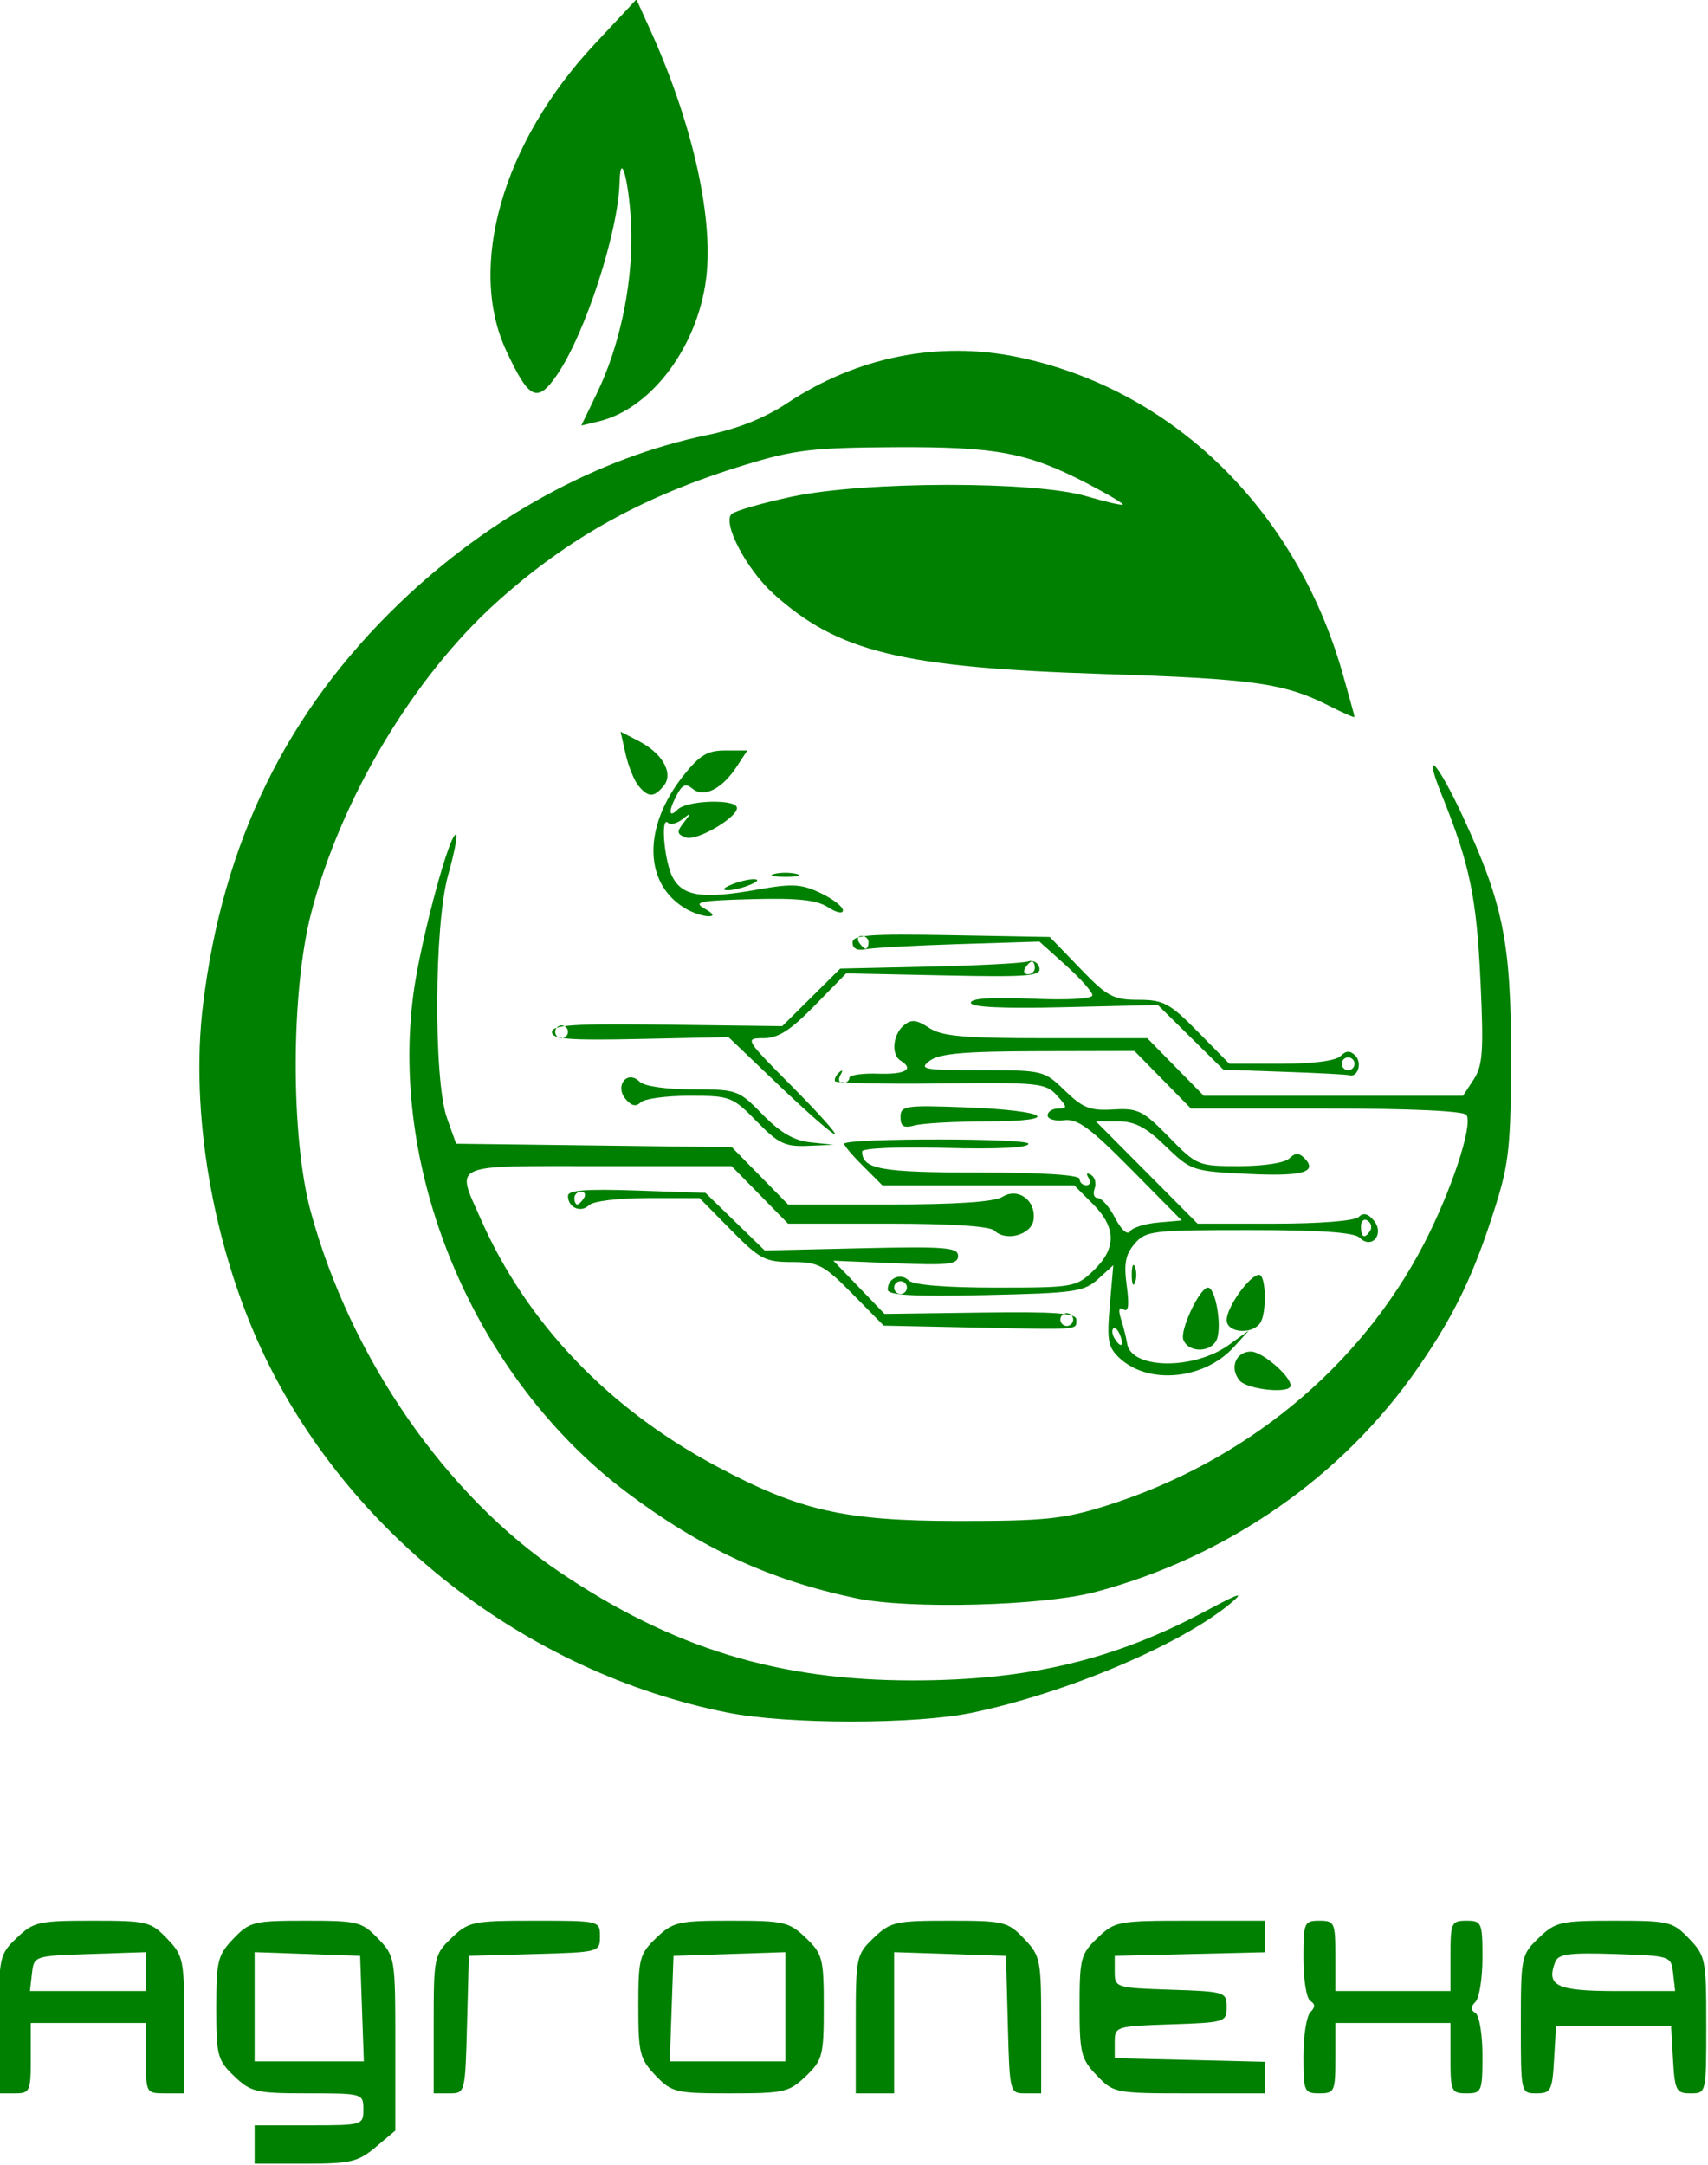 <?xml version="1.0" encoding="UTF-8" standalone="no"?>
<!-- Created with Inkscape (http://www.inkscape.org/) -->

<svg
   version="1.1"
   id="svg281"
   width="412.645"
   height="523.065"
   viewBox="0 0 412.645 523.065"
   sodipodi:docname="Captura de pantalla de 2023-07-22 01-25-52.png"
   xmlns:inkscape="http://www.inkscape.org/namespaces/inkscape"
   xmlns:sodipodi="http://sodipodi.sourceforge.net/DTD/sodipodi-0.dtd"
   xmlns="http://www.w3.org/2000/svg"
   xmlns:svg="http://www.w3.org/2000/svg">
  <defs
     id="defs285" />
  <sodipodi:namedview
     id="namedview283"
     pagecolor="#ffffff"
     bordercolor="#000000"
     borderopacity="0.25"
     inkscape:showpageshadow="2"
     inkscape:pageopacity="0.0"
     inkscape:pagecheckerboard="0"
     inkscape:deskcolor="#d1d1d1"
     showgrid="false" />
  <g
     inkscape:groupmode="layer"
     inkscape:label="Image"
     id="g287"
     transform="translate(-468.63,-93.523)">
    <g
       id="g1816"
       transform="matrix(1.545,0,0,1.545,-438.069,-375.365)">
      <path
         style="fill:#008000"
         d="m 680.239,364.899 c 3.419,-7.088 5.417,-16.257 5.351,-24.561 -0.055,-6.945 -1.688,-14.303 -1.845,-8.312 -0.202,7.737 -5.379,23.661 -9.774,30.068 -3.097,4.514 -4.371,3.912 -7.946,-3.756 -6.133,-13.155 -0.554,-32.578 13.754,-47.883 l 6.604,-7.064 2.247,4.973 c 6.312,13.973 9.618,28.213 8.756,37.716 -1.001,11.04 -8.433,21.278 -16.918,23.306 l -2.707,0.647 z"
         id="path835" />
      <path
         style="fill:#008000"
         d="m 686.699,426.367 c -0.672,-0.809 -1.576,-3.045 -2.01,-4.967 l -0.788,-3.496 2.858,1.478 c 3.747,1.938 5.476,5.079 3.864,7.021 -1.509,1.818 -2.392,1.81 -3.923,-0.036 z"
         id="path833" />
      <path
         style="fill:#008000"
         d="m 707.926,440.15 c 0.963,-0.252 2.538,-0.252 3.5,0 0.963,0.252 0.175,0.457 -1.75,0.457 -1.925,0 -2.712,-0.206 -1.75,-0.457 z"
         id="path831" />
      <path
         style="fill:#008000"
         d="m 701.176,441.839 c 1.1,-0.473 2.675,-0.859 3.5,-0.859 0.945,0 0.761,0.318 -0.5,0.859 -1.1,0.473 -2.675,0.859 -3.5,0.859 -0.945,0 -0.761,-0.318 0.5,-0.859 z"
         id="path829" />
      <path
         style="fill:#008000"
         d="m 694.176,445.631 c -6.664,-3.822 -6.869,-12.751 -0.478,-20.82 2.574,-3.249 3.771,-3.972 6.585,-3.972 h 3.439 l -1.665,2.541 c -2.279,3.479 -5.128,4.914 -6.876,3.464 -1.059,-0.879 -1.607,-0.685 -2.436,0.865 -1.423,2.658 -1.358,3.818 0.13,2.33 1.329,-1.329 8.403,-1.651 9.165,-0.418 0.797,1.289 -6.168,5.508 -7.958,4.821 -1.4,-0.537 -1.439,-0.874 -0.271,-2.365 1.204,-1.535 1.177,-1.593 -0.229,-0.497 -0.876,0.683 -1.888,0.945 -2.25,0.583 -1.238,-1.238 -0.589,6.171 0.753,8.593 1.62,2.924 4.727,3.349 13.342,1.822 5.332,-0.945 6.767,-0.862 9.75,0.56 1.924,0.917 3.497,2.135 3.497,2.707 0,0.58 -1.026,0.367 -2.323,-0.483 -1.752,-1.148 -4.681,-1.461 -11.91,-1.273 -8.118,0.211 -9.256,0.435 -7.427,1.464 1.403,0.789 1.634,1.216 0.66,1.22 -0.825,0 -2.4,-0.511 -3.5,-1.142 z"
         id="path827" />
      <path
         style="fill:#008000"
         d="m 787.676,471.094 -9.5,-0.33 -5.129,-5.059 -5.129,-5.059 -14.622,0.346 c -9.733,0.231 -14.621,0 -14.621,-0.7 4.9e-4,-0.684 3.29,-0.902 9.501,-0.631 5.66,0.247 9.5,0.029 9.5,-0.54 0,-0.525 -1.864,-2.628 -4.141,-4.673 l -4.141,-3.718 -12.609,0.394 c -6.935,0.217 -13.509,0.578 -14.609,0.804 -1.265,0.259 -2,-0.121 -2,-1.033 0,-1.206 2.526,-1.397 15.422,-1.165 l 15.422,0.277 4.738,4.915 c 4.258,4.417 5.181,4.915 9.116,4.915 3.93,0 4.882,0.511 9.303,5 l 4.925,5 h 8.088 c 4.957,0 8.552,-0.465 9.288,-1.2 0.881,-0.881 1.496,-0.904 2.313,-0.087 1.107,1.107 0.397,3.476 -0.922,3.08 -0.38,-0.114 -4.966,-0.356 -10.191,-0.538 z m 11,-1.255 c 0,-0.55 -0.45,-1 -1,-1 -0.55,0 -1,0.45 -1,1 0,0.55 0.45,1 1,1 0.55,0 1,-0.45 1,-1 z m -76,-19 c 0,-0.55 -0.477,-1 -1.059,-1 -0.582,0 -0.781,0.45 -0.441,1 0.34,0.55 0.816,1 1.059,1 0.243,0 0.441,-0.45 0.441,-1 z"
         id="path825" />
      <path
         style="fill:#008000"
         d="m 727.676,478.17 c 0,-1.771 0.707,-1.875 10.25,-1.516 12.961,0.488 15.423,2.179 3.2,2.198 -4.923,0.01 -9.963,0.285 -11.2,0.617 -1.756,0.471 -2.25,0.185 -2.25,-1.299 z"
         id="path823" />
      <path
         style="fill:#008000"
         d="m 708.713,473.252 -7.941,-7.587 -13.798,0.295 c -11.186,0.239 -13.798,0.034 -13.798,-1.081 0,-1.125 3.281,-1.335 18,-1.15 l 18,0.225 4.541,-4.502 4.541,-4.502 13.959,-0.311 c 7.678,-0.171 14.608,-0.533 15.4,-0.805 0.792,-0.272 1.592,0.181 1.776,1.006 0.289,1.293 -1.771,1.456 -14.941,1.18 l -15.276,-0.32 -4.962,5.069 c -3.791,3.873 -5.674,5.07 -7.975,5.07 -2.956,0 -2.872,0.142 4.437,7.5 4.097,4.125 7.119,7.5 6.714,7.5 -0.405,0 -4.309,-3.414 -8.677,-7.587 z m -33.037,-8.413 c 0,-0.55 -0.45,-1 -1,-1 -0.55,0 -1,0.45 -1,1 0,0.55 0.45,1 1,1 0.55,0 1,-0.45 1,-1 z m 73,-10 c 0,-0.55 -0.198,-1 -0.441,-1 -0.243,0 -0.719,0.45 -1.059,1 -0.34,0.55 -0.141,1 0.441,1 0.582,0 1.059,-0.45 1.059,-1 z"
         id="path821" />
      <path
         style="fill:#008000"
         d="m 705.176,478.839 c -3.777,-3.868 -4.124,-4 -10.503,-4 -3.628,0 -7.066,0.469 -7.639,1.042 -0.723,0.723 -1.445,0.557 -2.358,-0.542 -1.742,-2.099 0.298,-4.602 2.2,-2.7 0.708,0.708 4.11,1.2 8.297,1.2 6.947,0 7.179,0.084 10.953,3.949 2.761,2.827 4.877,4.058 7.453,4.332 l 3.597,0.383 -4.047,0.168 c -3.508,0.146 -4.567,-0.364 -7.953,-3.832 z"
         id="path819" />
      <path
         style="fill:#008000"
         d="m 763.834,502.839 c 0,-1.375 0.227,-1.938 0.504,-1.25 0.277,0.688 0.277,1.812 0,2.5 -0.277,0.688 -0.504,0.125 -0.504,-1.25 z"
         id="path817" />
      <path
         style="fill:#008000"
         d="m 778.676,509.912 c 0,-2.011 3.63,-7.073 5.073,-7.073 1.095,0 1.225,6.032 0.162,7.548 -1.31,1.868 -5.235,1.512 -5.235,-0.475 z"
         id="path815" />
      <path
         style="fill:#008000"
         d="m 739.112,511.081 -14.064,-0.294 -4.899,-4.974 c -4.458,-4.526 -5.31,-4.974 -9.474,-4.974 -4.167,0 -5.015,-0.446 -9.5,-5 l -4.925,-5 h -8.088 c -4.605,0 -8.567,0.479 -9.2,1.113 -1.266,1.266 -3.287,0.376 -3.287,-1.447 0,-0.902 2.774,-1.121 10.75,-0.848 l 10.75,0.368 4.63,4.501 4.63,4.501 15.121,-0.344 c 13.124,-0.299 15.121,-0.14 15.12,1.202 -7e-4,1.317 -1.449,1.487 -9.751,1.147 l -9.75,-0.4 4,4.16 4,4.16 15,-0.204 c 11.824,-0.161 15,0.074 15,1.11 0,1.634 0.774,1.575 -16.064,1.222 z m 15.564,-1.242 c 0,-0.55 -0.45,-1 -1,-1 -0.55,0 -1,0.45 -1,1 0,0.55 0.45,1 1,1 0.55,0 1,-0.45 1,-1 z m -76.5,-19 c 0.34,-0.55 0.141,-1 -0.441,-1 -0.582,0 -1.059,0.45 -1.059,1 0,0.55 0.198,1 0.441,1 0.243,0 0.719,-0.45 1.059,-1 z"
         id="path813" />
      <path
         style="fill:#008000"
         d="m 771.902,512.987 c -0.576,-1.5 2.567,-8.148 3.852,-8.148 1.131,0 2.167,5.654 1.45,7.912 -0.715,2.254 -4.463,2.421 -5.301,0.236 z"
         id="path811" />
      <path
         style="fill:#008000"
         d="m 780.686,519.352 c -1.605,-1.934 -0.585,-4.513 1.784,-4.513 1.747,0 6.206,3.818 6.206,5.314 0,1.34 -6.776,0.66 -7.989,-0.802 z"
         id="path809" />
      <path
         style="fill:#008000"
         d="m 720.676,553.406 c -13.506,-2.849 -24.193,-7.791 -35.866,-16.587 -23.496,-17.705 -37.088,-49.497 -33.306,-77.905 1.114,-8.37 5.805,-25.776 6.704,-24.876 0.212,0.212 -0.366,3.067 -1.286,6.344 -2.175,7.747 -2.278,32.005 -0.161,37.957 l 1.423,4 21.557,0.269 21.557,0.269 4.398,4.481 4.398,4.481 h 15.805 c 10.484,0 16.447,-0.401 17.711,-1.19 2.455,-1.534 5.299,0.572 4.866,3.602 -0.335,2.346 -4.344,3.442 -6.114,1.672 -0.687,-0.687 -6.804,-1.085 -16.676,-1.085 h -15.592 l -4.416,-4.5 -4.416,-4.5 h -20.792 c -23.558,0 -22.339,-0.557 -18.38,8.396 7.143,16.151 19.884,29.501 36.764,38.52 13.062,6.979 20.065,8.567 37.824,8.576 13.47,0.01 16.482,-0.299 23,-2.335 21.78,-6.804 39.785,-21.606 49.826,-40.962 4.301,-8.292 7.695,-18.543 6.682,-20.182 -0.391,-0.633 -8.599,-1.013 -21.859,-1.013 h -21.233 l -4.416,-4.5 -4.416,-4.5 -15.042,0.032 c -11.64,0.025 -15.481,0.364 -16.983,1.5 -1.749,1.323 -0.961,1.468 7.952,1.468 9.776,0 9.933,0.038 13.196,3.201 2.802,2.716 3.945,3.162 7.548,2.946 3.863,-0.232 4.647,0.155 8.703,4.299 4.399,4.494 4.545,4.554 11.05,4.554 3.794,0 7.101,-0.509 7.792,-1.2 0.881,-0.881 1.496,-0.904 2.313,-0.087 2.233,2.233 -0.199,2.925 -8.813,2.506 -8.641,-0.42 -8.873,-0.498 -12.838,-4.323 -3.099,-2.99 -4.838,-3.896 -7.477,-3.896 h -3.439 l 7.953,8 7.953,8 h 12.073 c 7.043,0 12.508,-0.434 13.116,-1.042 0.723,-0.723 1.445,-0.557 2.358,0.542 1.742,2.099 -0.298,4.602 -2.2,2.7 -0.834,-0.834 -6.106,-1.2 -17.278,-1.2 -15.207,0 -16.177,0.116 -17.916,2.147 -1.435,1.676 -1.706,3.113 -1.234,6.552 0.42,3.067 0.271,4.199 -0.491,3.728 -0.74,-0.457 -0.863,0.053 -0.381,1.572 0.393,1.237 0.812,2.919 0.932,3.738 0.595,4.051 10.422,4.184 15.922,0.217 l 3.146,-2.269 -2.397,2.629 c -4.637,5.087 -13.325,5.925 -17.837,1.72 -1.821,-1.697 -2.016,-2.737 -1.54,-8.238 l 0.545,-6.295 -2.386,2.166 c -2.187,1.986 -3.653,2.194 -17.636,2.5 -11.318,0.248 -15.251,0.027 -15.25,-0.857 0.001,-1.802 2.03,-2.68 3.288,-1.422 0.698,0.698 5.766,1.113 13.608,1.113 12.198,0 12.562,-0.064 15.3,-2.687 3.593,-3.443 3.556,-6.715 -0.118,-10.39 l -2.923,-2.923 h -15 -15 l -3.122,-3.122 c -1.717,-1.717 -2.989,-3.249 -2.827,-3.405 0.907,-0.87 28.796,-0.845 28.796,0.026 -1.6e-4,0.633 -4.767,0.872 -13.001,0.65 -7.301,-0.197 -13,0.044 -13,0.55 0,2.78 2.873,3.3 18.2,3.3 9.867,0 15.8,0.376 15.8,1 0,0.55 0.477,1 1.059,1 0.582,0 0.738,-0.52 0.345,-1.155 -0.432,-0.699 -0.275,-0.884 0.397,-0.468 0.611,0.378 0.857,1.347 0.548,2.155 -0.31,0.807 -0.077,1.468 0.518,1.468 0.595,0 1.813,1.415 2.708,3.146 0.932,1.802 1.909,2.688 2.289,2.075 0.364,-0.589 2.338,-1.217 4.387,-1.396 l 3.725,-0.325 -7.905,-8 c -6.414,-6.491 -8.392,-7.939 -10.488,-7.678 -1.42,0.177 -2.582,-0.161 -2.582,-0.75 0,-0.589 0.745,-1.072 1.655,-1.072 1.473,0 1.45,-0.227 -0.208,-2.058 -1.75,-1.934 -2.848,-2.047 -18.153,-1.866 -8.96,0.106 -16.404,-0.056 -16.542,-0.358 -0.138,-0.303 0.158,-0.925 0.659,-1.384 0.529,-0.484 0.609,-0.309 0.191,0.417 -0.396,0.688 -0.243,1.25 0.34,1.25 0.582,0 1.059,-0.362 1.059,-0.805 0,-0.443 2.025,-0.736 4.5,-0.653 4.272,0.144 5.694,-0.686 3.5,-2.042 -1.492,-0.922 -1.207,-4.083 0.495,-5.496 1.204,-0.999 1.976,-0.926 3.965,0.378 2.013,1.319 5.398,1.618 18.297,1.618 h 15.827 l 4.416,4.5 4.416,4.5 h 20.269 20.269 l 1.665,-2.541 c 1.42,-2.167 1.579,-4.41 1.077,-15.25 -0.613,-13.246 -1.667,-18.337 -6.045,-29.209 -3.161,-7.852 -0.705,-5.29 3.356,3.5 6.205,13.431 7.452,19.622 7.452,37 0,13.965 -0.297,16.948 -2.333,23.456 -3.417,10.918 -6.402,17.169 -12.209,25.57 -11.778,17.038 -29.778,29.555 -50.417,35.062 -8.212,2.191 -29.162,2.738 -37.5,0.98 z m 41.345,-41.11 c -0.326,-0.849 -0.807,-1.329 -1.069,-1.067 -0.262,0.262 -0.18,0.957 0.183,1.543 0.986,1.595 1.562,1.286 0.886,-0.477 z m -33.345,-7.457 c 0,-0.55 -0.45,-1 -1,-1 -0.55,0 -1,0.45 -1,1 0,0.55 0.45,1 1,1 0.55,0 1,-0.45 1,-1 z m 72.457,-8.931 c 0.316,-0.512 0.118,-1.214 -0.441,-1.559 -0.559,-0.345 -1.016,0.073 -1.016,0.931 0,1.756 0.6,2.015 1.457,0.628 z"
         id="path807" />
      <path
         style="fill:#008000"
         d="m 700.611,571.295 c -31.491,-6.286 -59.439,-28.027 -72.784,-56.621 -7.718,-16.538 -11.259,-37.246 -9.231,-53.982 3.089,-25.485 13.091,-45.933 30.78,-62.924 13.964,-13.414 30.995,-22.713 48.069,-26.247 4.827,-0.999 9.021,-2.675 12.545,-5.015 10.891,-7.229 23.62,-9.762 36.054,-7.175 24.167,5.029 43.411,23.758 50.739,49.38 1.041,3.642 1.894,6.744 1.894,6.895 0,0.15 -1.688,-0.585 -3.75,-1.635 -7.213,-3.671 -11.804,-4.325 -35.75,-5.095 -31.325,-1.007 -41.3,-3.441 -51.368,-12.538 -4.208,-3.802 -8.009,-11.035 -6.549,-12.463 0.504,-0.493 4.742,-1.716 9.417,-2.717 11.299,-2.42 37.861,-2.473 45.999,-0.093 3.024,0.885 5.62,1.487 5.768,1.339 0.148,-0.148 -2.326,-1.622 -5.499,-3.275 -9.346,-4.871 -14.268,-5.8 -30.268,-5.712 -12.669,0.07 -15.591,0.412 -23.139,2.713 -15.938,4.859 -27.627,11.303 -38.956,21.476 -13.085,11.749 -24.45,30.794 -29.082,48.731 -3.177,12.306 -3.198,35.063 -0.042,46.646 6.216,22.816 21.126,44.373 39.011,56.404 17.626,11.857 34.103,16.893 55.207,16.876 18.068,-0.015 31.455,-3.209 45.934,-10.959 5.104,-2.732 5.924,-2.977 3.685,-1.099 -7.641,6.408 -25.691,14.046 -40.435,17.112 -8.883,1.847 -28.943,1.835 -38.25,-0.023 z"
         id="path805" />
      <path
         style="fill:#008000"
         d="m 824.676,620.026 c 0,-10.542 0.07,-10.88 2.805,-13.5 2.62,-2.51 3.399,-2.687 11.813,-2.687 8.564,0 9.141,0.138 11.695,2.805 2.574,2.687 2.687,3.256 2.687,13.5 0,10.681 -0.003,10.695 -2.448,10.695 -2.248,0 -2.472,-0.429 -2.75,-5.25 l -0.302,-5.25 h -9 -9 l -0.302,5.25 c -0.278,4.821 -0.502,5.25 -2.75,5.25 -2.446,0 -2.448,-0.01 -2.448,-10.813 z m 23.816,-7.937 c -0.315,-2.741 -0.344,-2.751 -9.083,-3.039 -7.152,-0.236 -8.875,-0.01 -9.357,1.25 -1.443,3.76 0.215,4.539 9.658,4.539 h 9.098 z"
         id="path803" />
      <path
         style="fill:#008000"
         d="m 790.676,625.039 c 0,-3.19 0.489,-6.289 1.087,-6.887 0.783,-0.783 0.783,-1.275 0,-1.759 -0.598,-0.369 -1.087,-3.345 -1.087,-6.613 0,-5.67 0.114,-5.941 2.5,-5.941 2.364,0 2.5,0.3 2.5,5.5 v 5.5 h 9 9 v -5.5 c 0,-5.2 0.136,-5.5 2.5,-5.5 2.379,0 2.5,0.28 2.5,5.8 0,3.19 -0.489,6.289 -1.087,6.887 -0.783,0.783 -0.783,1.275 0,1.759 0.598,0.37 1.087,3.345 1.087,6.613 0,5.67 -0.114,5.941 -2.5,5.941 -2.364,0 -2.5,-0.3 -2.5,-5.5 v -5.5 h -9 -9 v 5.5 c 0,5.2 -0.136,5.5 -2.5,5.5 -2.379,0 -2.5,-0.28 -2.5,-5.8 z"
         id="path801" />
      <path
         style="fill:#008000"
         d="m 758.363,628.034 c -2.459,-2.567 -2.687,-3.485 -2.687,-10.813 0,-7.469 0.189,-8.189 2.805,-10.695 2.717,-2.603 3.17,-2.687 14.5,-2.687 h 11.695 v 2.468 2.468 l -11.75,0.282 -11.75,0.282 v 2.5 c 0,2.454 0.16,2.505 8.75,2.789 8.512,0.281 8.75,0.355 8.75,2.711 0,2.356 -0.238,2.43 -8.75,2.711 -8.59,0.284 -8.75,0.335 -8.75,2.789 v 2.5 l 11.75,0.282 11.75,0.282 v 2.468 2.468 h -11.813 c -11.637,0 -11.853,-0.042 -14.5,-2.805 z"
         id="path799" />
      <path
         style="fill:#008000"
         d="m 720.676,620.026 c 0,-10.542 0.07,-10.88 2.805,-13.5 2.62,-2.51 3.399,-2.687 11.813,-2.687 8.564,0 9.141,0.138 11.695,2.805 2.574,2.687 2.687,3.256 2.687,13.5 v 10.695 h -2.466 c -2.451,0 -2.468,-0.066 -2.75,-10.75 l -0.284,-10.75 -8.75,-0.289 -8.75,-0.289 v 11.039 11.039 h -3 -3 z"
         id="path797" />
      <path
         style="fill:#008000"
         d="m 689.363,628.034 c -2.459,-2.567 -2.687,-3.485 -2.687,-10.813 0,-7.469 0.189,-8.189 2.805,-10.695 2.614,-2.504 3.409,-2.687 11.695,-2.687 8.286,0 9.081,0.183 11.695,2.687 2.622,2.512 2.805,3.215 2.805,10.813 0,7.598 -0.182,8.3 -2.805,10.813 -2.62,2.51 -3.399,2.687 -11.813,2.687 -8.564,0 -9.141,-0.138 -11.695,-2.805 z M 709.676,617.3 v -8.539 l -8.75,0.289 -8.75,0.289 -0.29,8.25 -0.29,8.25 h 9.04 9.04 z"
         id="path795" />
      <path
         style="fill:#008000"
         d="m 654.676,620.026 c 0,-10.542 0.07,-10.88 2.805,-13.5 2.669,-2.557 3.298,-2.687 13,-2.687 10.17,0 10.195,0.01 10.195,2.465 0,2.441 -0.099,2.468 -10.25,2.75 l -10.25,0.285 -0.284,10.75 c -0.282,10.684 -0.299,10.75 -2.75,10.75 h -2.466 z"
         id="path793" />
      <path
         style="fill:#008000"
         d="m 586.676,620.026 c 0,-10.542 0.07,-10.88 2.805,-13.5 2.62,-2.51 3.399,-2.687 11.813,-2.687 8.564,0 9.141,0.138 11.695,2.805 2.574,2.687 2.687,3.256 2.687,13.5 v 10.695 h -3 c -2.97,0 -3,-0.056 -3,-5.5 v -5.5 h -9 -9 v 5.5 c 0,5.2 -0.136,5.5 -2.5,5.5 h -2.5 z m 23,-8.226 v -3.039 l -8.75,0.289 c -8.721,0.288 -8.751,0.298 -9.066,3.039 l -0.316,2.75 h 9.066 9.066 z"
         id="path791" />
      <path
         style="fill:#008000"
         d="m 626.676,638.839 v -3 h 8.5 c 8.4,0 8.5,-0.029 8.5,-2.5 0,-2.475 -0.087,-2.5 -8.695,-2.5 -8.074,0 -8.896,-0.192 -11.5,-2.687 -2.616,-2.506 -2.805,-3.227 -2.805,-10.695 0,-7.328 0.228,-8.246 2.687,-10.813 2.537,-2.648 3.167,-2.805 11.313,-2.805 8.145,0 8.775,0.156 11.313,2.805 2.647,2.763 2.687,3.007 2.687,16.411 v 13.606 l -3.077,2.589 c -2.743,2.308 -3.935,2.589 -11,2.589 h -7.923 z m 16.79,-21.25 -0.29,-8.25 -8.25,-0.29 -8.25,-0.29 v 8.54 8.54 h 8.54 8.54 z"
         id="path789" />
    </g>
  </g>
</svg>
